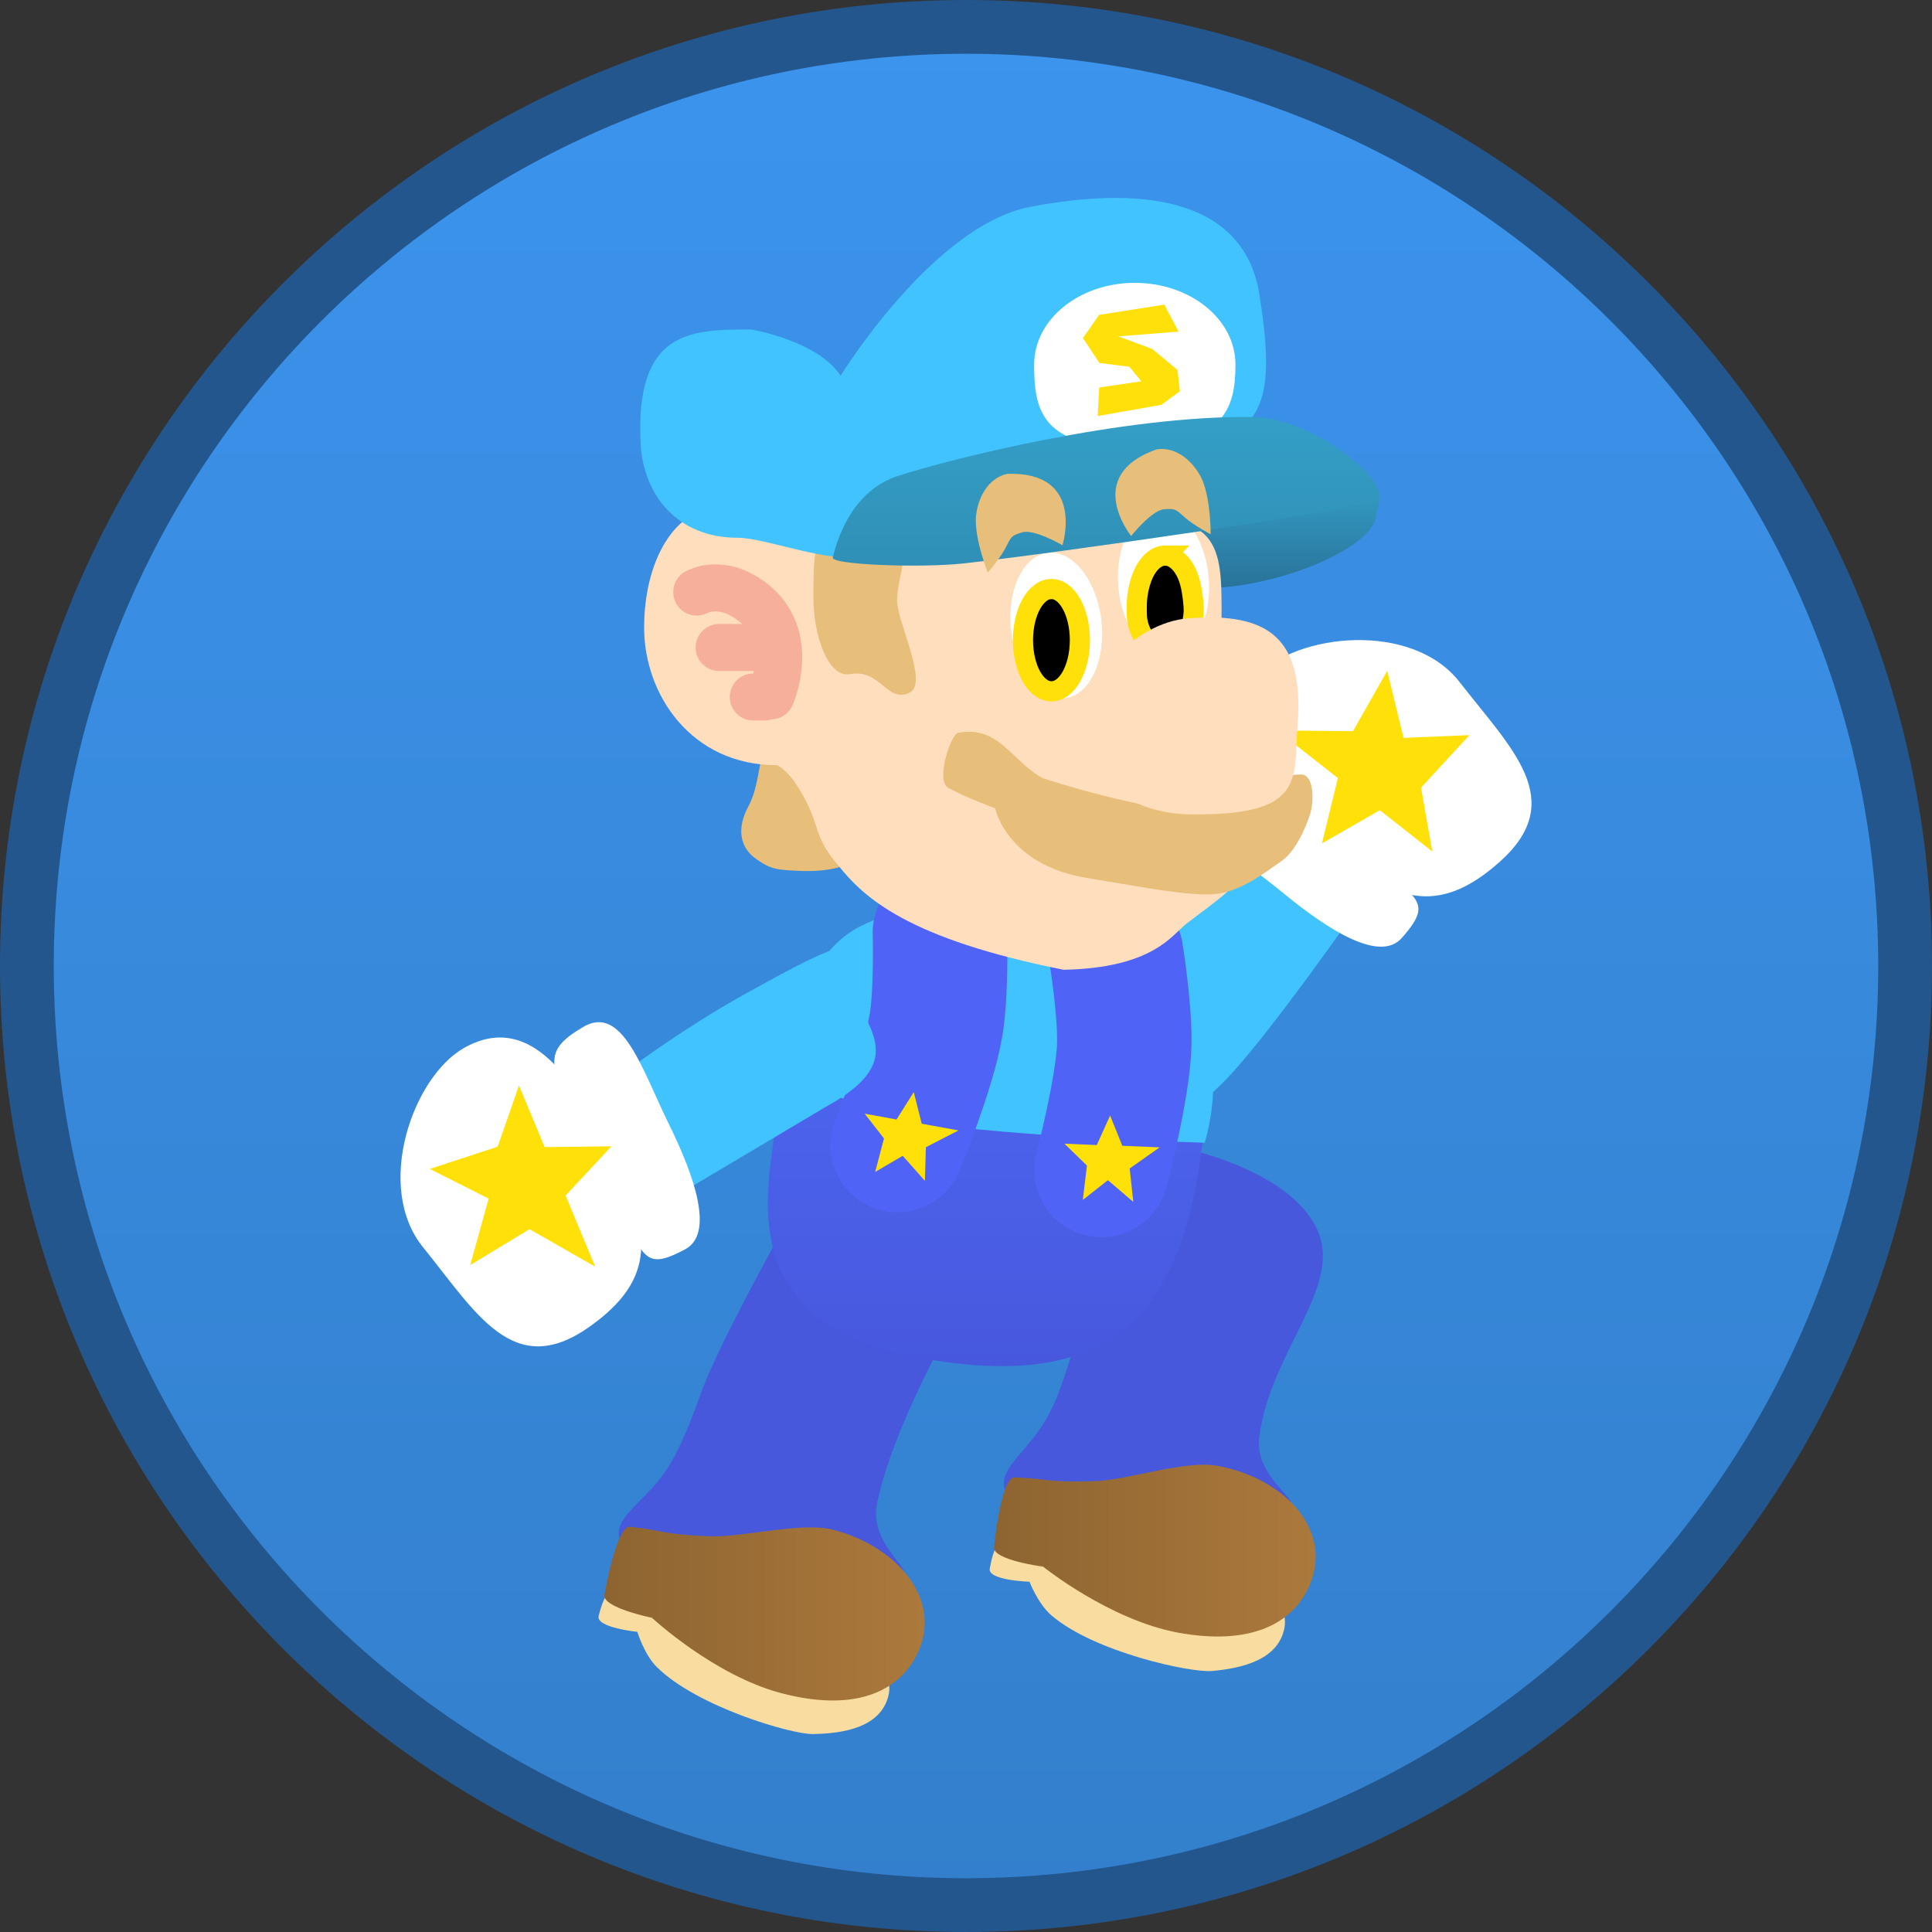 <svg version="1.1" xmlns="http://www.w3.org/2000/svg" xmlns:xlink="http://www.w3.org/1999/xlink" width="143.734" height="143.734" viewBox="0,0,143.734,143.734"><rect x="0" y="0" width="143.734" height="143.734" fill="#333333" stroke="none"/><defs><linearGradient x1="240" y1="110.133" x2="240" y2="249.867" gradientUnits="userSpaceOnUse" id="color-1"><stop offset="0" stop-color="#3c94ed"/><stop offset="1" stop-color="#337fcc"/></linearGradient><linearGradient x1="242.081" y1="223.492" x2="266.012" y2="223.492" gradientUnits="userSpaceOnUse" id="color-2"><stop offset="0" stop-color="#8d6431"/><stop offset="1" stop-color="#ac793c"/></linearGradient><linearGradient x1="213.095" y1="228.178" x2="236.93" y2="228.178" gradientUnits="userSpaceOnUse" id="color-3"><stop offset="0" stop-color="#8d6431"/><stop offset="1" stop-color="#ac793c"/></linearGradient><linearGradient x1="241.573" y1="176.312" x2="241.573" y2="209.771" gradientUnits="userSpaceOnUse" id="color-4"><stop offset="0" stop-color="#4f6af7"/><stop offset="1" stop-color="#4758dd"/></linearGradient><linearGradient x1="262.531" y1="143.709" x2="262.531" y2="151.888" gradientUnits="userSpaceOnUse" id="color-5"><stop offset="0" stop-color="#349fc7"/><stop offset="1" stop-color="#297299"/></linearGradient><linearGradient x1="250.421" y1="139.153" x2="250.421" y2="150.212" gradientUnits="userSpaceOnUse" id="color-6"><stop offset="0" stop-color="#349fc7"/><stop offset="1" stop-color="#308fb6"/></linearGradient></defs><g transform="translate(-168.133,-108.133)"><g data-paper-data="{&quot;isPaintingLayer&quot;:true}" fill-rule="nonzero" stroke-linejoin="miter" stroke-miterlimit="10" stroke-dasharray="" stroke-dashoffset="0" style="mix-blend-mode: normal"><path d="M240,110.133c19.275,0 36.744,7.827 49.39,20.477c12.65,12.646 20.477,30.114 20.477,49.39c0,19.275 -7.827,36.744 -20.477,49.39c-12.646,12.65 -30.115,20.477 -49.39,20.477c-19.275,0 -36.744,-7.827 -49.39,-20.477c-12.65,-12.646 -20.477,-30.114 -20.477,-49.39c0,-19.275 7.827,-36.744 20.477,-49.39c12.646,-12.65 30.115,-20.477 49.39,-20.477z" data-paper-data="{&quot;origPos&quot;:null}" id="ID0.4039921844378114" fill="url(#color-1)" stroke="#23568d" stroke-width="4" stroke-linecap="butt"/><g data-paper-data="{&quot;origPos&quot;:null}"><g data-paper-data="{&quot;origPos&quot;:null,&quot;origRot&quot;:0}" stroke="none" stroke-linecap="butt"><g data-paper-data="{&quot;origPos&quot;:null,&quot;index&quot;:null,&quot;origRot&quot;:0}" stroke-width="0"><path d="M249.559,191.097c-2.427,-2.181 -0.856,-8.487 3.137,-12.932c3.993,-4.445 8.453,-8.074 8.453,-8.074l7.36,6.46c0,0 -5.394,7.715 -8.605,11.291c-3.993,4.445 -7.917,5.436 -10.344,3.255z" data-paper-data="{&quot;origRot&quot;:0,&quot;origPos&quot;:null}" fill="#41c3ff"/><g data-paper-data="{&quot;origPos&quot;:null}" fill="#ffffff"><path d="M267.251,171.359c-4.46,-3.651 -9.774,-8.416 -5.658,-12.883c2.986,-3.241 11.596,-4.149 15.131,0.403c3.857,4.968 8.091,8.779 3.017,13.339c-4.738,4.258 -8.03,2.792 -12.489,-0.859z" data-paper-data="{&quot;origRot&quot;:0,&quot;origPos&quot;:null}"/><path d="M263.603,174.576c-3.439,-2.823 -7.914,-5.374 -5.538,-7.839c2.658,-2.758 3.409,-1.847 8.915,2.905c6.273,5.414 8.217,5.1 5.45,8.265c-1.616,1.848 -5.389,-0.507 -8.828,-3.33z" data-paper-data="{&quot;origRot&quot;:0,&quot;origPos&quot;:null}"/></g></g><path d="M277.453,162.823l-3.601,3.909l0.839,4.749l-3.904,-3.073l-4.31,2.476l1.19,-4.861l-4.506,-3.546l5.629,0.054l2.549,-4.487l1.213,4.987z" data-paper-data="{&quot;origPos&quot;:null,&quot;origRot&quot;:0}" fill="#ffe008" stroke-width="NaN"/></g><g data-paper-data="{&quot;origPos&quot;:null,&quot;origRot&quot;:0}" stroke="none" stroke-width="0" stroke-linecap="butt"><path d="M261.821,215.021c-0.353,2.783 2.566,4.432 2.355,5.033c-0.85,2.432 -2.363,3.979 -6.729,4.399c-5.409,0.519 -9.386,-0.562 -13.5,-4.111c-2.802,-2.418 0.249,-3.505 2.072,-6.726c0.654,-1.156 1.267,-2.712 2.166,-5.925c1.125,-4.018 6.104,-14.545 6.104,-14.545c0,0 9.293,1.385 11.767,6.306c2.163,4.302 -3.418,9.138 -4.234,15.57z" data-paper-data="{&quot;origPos&quot;:null}" fill="#4758dd"/><path d="M263.695,229.216c-0.431,2.354 -3.029,3.025 -5.413,3.234c-1.562,0.137 -8.738,-1.394 -11.934,-4.145c-0.992,-0.854 -1.625,-2.497 -1.625,-2.497c0,0 -3.125,-0.098 -2.956,-0.976c0.135,-0.697 0.335,-1.889 1.078,-2.128c3.198,-1.027 10.096,0.239 13.4,0.843c4.535,0.83 7.871,3.368 7.45,5.669z" data-paper-data="{&quot;origPos&quot;:null}" fill="#f8dca0"/><path d="M265.374,226.467c-1.329,2.604 -4.447,4.07 -9.575,3.132c-5.127,-0.938 -10.068,-4.915 -10.068,-4.915c0,0 -3.748,-0.484 -3.649,-1.45c0.205,-2 0.758,-5.222 1.523,-5.191c2.825,0.116 2.237,0.393 5.98,0.282c2.423,-0.072 6.725,-1.581 9.11,-1.145c5.127,0.938 8.867,4.999 6.679,9.288z" data-paper-data="{&quot;origPos&quot;:null}" fill="url(#color-2)"/></g><g data-paper-data="{&quot;origPos&quot;:null,&quot;origRot&quot;:0}" stroke="none" stroke-width="0" stroke-linecap="butt"><path d="M233.379,220.011c-0.552,2.75 2.24,4.605 1.987,5.19c-1.023,2.365 -2.643,3.799 -7.028,3.903c-5.432,0.129 -9.321,-1.236 -13.17,-5.072c-2.621,-2.613 0.501,-3.478 2.55,-6.56c0.736,-1.106 1.458,-2.614 2.587,-5.754c1.411,-3.926 7.134,-14.068 7.134,-14.068c0,0 4.367,1.09 7.205,2.407c2.24,1.04 5.652,4.227 5.652,4.227c0,0 -5.642,9.37 -6.918,15.727z" data-paper-data="{&quot;origPos&quot;:null}" fill="#4758dd"/><path d="M234.227,234.304c-0.599,2.317 -3.239,2.799 -5.632,2.836c-1.568,0.024 -8.615,-2.019 -11.605,-4.993c-0.928,-0.923 -1.441,-2.608 -1.441,-2.608c0,0 -3.11,-0.322 -2.878,-1.186c0.184,-0.685 0.47,-1.86 1.228,-2.045c3.263,-0.794 10.052,0.965 13.304,1.805c4.464,1.154 7.608,3.925 7.023,6.19z" data-paper-data="{&quot;origPos&quot;:null}" fill="#f8dca0"/><path d="M236.099,231.683c-1.513,2.502 -4.729,3.739 -9.775,2.434c-5.047,-1.305 -9.689,-5.627 -9.689,-5.627c0,0 -3.703,-0.752 -3.535,-1.709c0.349,-1.98 1.132,-5.154 1.893,-5.068c2.81,0.319 2.203,0.553 5.944,0.712c2.422,0.103 6.822,-1.093 9.169,-0.487c5.047,1.305 8.485,5.624 5.993,9.744z" data-paper-data="{&quot;origPos&quot;:null}" fill="url(#color-3)"/></g><g data-paper-data="{&quot;origPos&quot;:null,&quot;origRot&quot;:0}"><path d="M257.552,193.49c-1.621,12.898 -7.143,17.831 -19.845,15.863c-13.308,-2.062 -12.972,-9.806 -12.08,-15.98c0.968,-6.698 1.194,-12.263 6.976,-15.779c4.308,-2.62 8.273,-0.531 13.263,0.19c9.227,1.333 13.275,3.063 11.686,15.706z" data-paper-data="{&quot;origPos&quot;:null}" fill="url(#color-4)" stroke="none" stroke-width="0" stroke-linecap="butt"/><path d="M257.756,193.148c0,0 -10.652,-0.299 -18.073,-1.123c-6.806,-0.756 -13.311,-4.032 -13.311,-4.032c0,0 0.612,-8.468 5.926,-11.027c3.477,-1.674 7.141,-1.858 11.735,-1.306c4.594,0.552 9.368,2.681 11.403,4.881c4.806,5.197 2.32,12.608 2.32,12.608z" data-paper-data="{&quot;origPos&quot;:null}" fill="#41c3ff" stroke="none" stroke-width="0" stroke-linecap="butt"/><path d="M251.169,179.104c0,0 0.7,4.344 0.601,6.88c-0.127,3.258 -1.688,9.189 -1.688,9.189" data-paper-data="{&quot;origPos&quot;:null,&quot;origRot&quot;:0}" fill="none" stroke="#5063f7" stroke-width="10" stroke-linecap="round"/><path d="M238.058,177.524c0,0 0.133,4.398 -0.292,6.9c-0.546,3.215 -2.859,8.894 -2.859,8.894" data-paper-data="{&quot;origPos&quot;:null}" fill="none" stroke="#5063f7" stroke-width="10" stroke-linecap="round"/><path d="M233.243,195.32l0.656,-2.489l-1.435,-1.843l2.367,0.432l1.284,-2.036l0.591,2.35l2.732,0.498l-2.422,1.251l-0.075,2.498l-1.648,-1.86z" data-paper-data="{&quot;origPos&quot;:null,&quot;origRot&quot;:0}" fill="#ffe008" stroke="none" stroke-width="NaN" stroke-linecap="butt"/><path d="M248.691,197.403l0.308,-2.555l-1.674,-1.628l2.404,0.102l0.992,-2.193l0.909,2.247l2.774,0.117l-2.227,1.572l0.269,2.485l-1.888,-1.616z" data-paper-data="{&quot;origPos&quot;:null,&quot;origRot&quot;:0}" fill="#ffe008" stroke="none" stroke-width="NaN" stroke-linecap="butt"/></g><g data-paper-data="{&quot;origPos&quot;:null,&quot;origRot&quot;:0}" stroke="none" stroke-linecap="butt"><g data-paper-data="{&quot;origPos&quot;:null}" stroke-width="0"><path d="M218.682,196.949l-4.614,-8.638c0,0 4.55,-3.516 9.787,-6.391c5.238,-2.876 11.736,-6.652 8.089,0.812c1.57,2.86 2.781,4.921 -2.457,7.796z" data-paper-data="{&quot;origRot&quot;:0,&quot;origPos&quot;:null}" fill="#41c3ff"/><g data-paper-data="{&quot;origPos&quot;:null}" fill="#ffffff"><path d="M211.904,206.897c-5.596,3.903 -8.343,-1.089 -12.301,-5.976c-3.627,-4.479 -0.782,-12.655 3.054,-14.825c5.288,-2.991 8.717,3.27 11.256,8.444c2.539,5.174 3.216,8.713 -2.009,12.357z" data-paper-data="{&quot;origRot&quot;:0,&quot;origPos&quot;:null}"/><path d="M219.108,201.076c-3.712,1.973 -2.963,0.151 -6.806,-7.19c-3.373,-6.444 -4.089,-7.382 -0.798,-9.343c2.942,-1.752 4.406,3.186 6.372,7.178c1.966,3.992 3.399,8.202 1.232,9.354z" data-paper-data="{&quot;origRot&quot;:0,&quot;origPos&quot;:null}"/></g></g><path d="M200.108,195.097l5.05,-1.655l1.585,-4.555l1.909,4.587l4.97,-0.059l-3.41,3.663l2.203,5.293l-4.887,-2.793l-4.414,2.674l1.374,-4.945z" data-paper-data="{&quot;origPos&quot;:null,&quot;origRot&quot;:0}" fill="#ffe008" stroke-width="NaN"/></g><path d="M270.483,146.609c-0.349,2.329 -7.299,5.279 -12.768,5.279c-4.407,0 -3.315,-4.147 -3.315,-6.384c0,-2.238 8.637,-1.75 13.044,-1.75c4.407,0 3.264,1.347 3.039,2.854z" data-paper-data="{&quot;origPos&quot;:null}" fill="url(#color-5)" stroke="none" stroke-width="0" stroke-linecap="butt"/><path d="M224.347,172.011c-1.156,-0.84 -1.438,-2.233 -0.525,-3.914c1.059,-1.95 0.664,-5.045 1.82,-4.205c0,0 4.44,0.627 4.783,2.403c0,0 1.873,5.13 1.105,5.95c0,0 -1.094,0.811 -3.945,0.677c-1.545,-0.073 -2.082,-0.072 -3.237,-0.912z" data-paper-data="{&quot;origRot&quot;:0,&quot;origPos&quot;:null}" fill="#e7be7a" stroke="none" stroke-width="0" stroke-linecap="butt"/><path d="M228.485,148.01c2.648,0.618 22.862,-1.331 26.418,-1.133c5.262,0.292 3.807,5.042 4.179,10.299c0.427,6.044 4.643,8.797 2.525,14.474c-0.816,2.189 -3.42,3.795 -5.255,5.241c-1.041,0.82 -2.463,3.254 -9.085,3.39c-11.612,-2.314 -14.845,-5.355 -16.796,-7.794c-2.018,-2.328 -1.177,-3.089 -3.126,-6.04c-0.597,-0.905 -1.306,-1.387 -1.425,-1.387c-6.366,0 -9.866,-5.259 -9.866,-10.231c0,-4.972 2.272,-9.003 5.832,-9.003c3.56,0 5.678,1.97 6.599,2.185z" data-paper-data="{&quot;origPos&quot;:null}" fill="#ffdebd" stroke="none" stroke-width="0" stroke-linecap="butt"/><path d="M258.062,151.206c0.216,3.001 -1.116,5.543 -2.976,5.677c-1.86,0.134 -3.543,-2.19 -3.759,-5.191c-0.216,-3.001 1.116,-5.543 2.976,-5.677c1.86,-0.134 3.543,2.19 3.759,5.191z" data-paper-data="{&quot;origPos&quot;:null,&quot;origRot&quot;:0}" fill="#ffffff" stroke="none" stroke-width="0" stroke-linecap="butt"/><path d="M234.875,152.813c0,1.601 2.368,6.153 0.928,6.853c-1.675,0.814 -2.175,-1.801 -4.418,-1.381c-1.666,0.312 -2.736,-2.935 -2.736,-5.647c0,-2.712 -0.01,-5.339 1.684,-5.402c7.132,-0.263 4.543,2.865 4.543,5.577z" data-paper-data="{&quot;origPos&quot;:null}" fill="#e7be7a" stroke="none" stroke-width="0" stroke-linecap="butt"/><path d="M250.068,154.279c0.35,2.988 -0.867,5.587 -2.719,5.804c-1.852,0.217 -3.637,-2.029 -3.988,-5.018c-0.35,-2.988 0.867,-5.587 2.719,-5.804c1.852,-0.217 3.637,2.029 3.988,5.018z" data-paper-data="{&quot;origPos&quot;:null,&quot;origRot&quot;:0}" fill="#ffffff" stroke="none" stroke-width="0" stroke-linecap="butt"/><path d="M246.356,151.954c0.584,0 1.114,0.427 1.497,1.115c0.383,0.689 0.621,1.64 0.621,2.691c0,1.05 -0.238,2.002 -0.621,2.691c-0.384,0.689 -0.913,1.115 -1.497,1.115c-0.584,0 -1.114,-0.427 -1.497,-1.115c-0.383,-0.689 -0.621,-1.64 -0.621,-2.691c0,-1.05 0.238,-2.002 0.621,-2.691c0.384,-0.689 0.913,-1.115 1.497,-1.115z" data-paper-data="{&quot;origPos&quot;:null}" id="ID0.2989244391210377" fill="#000000" stroke="#ffe008" stroke-width="1.5" stroke-linecap="butt"/><path d="M254.819,149.467c0.584,0 1.114,0.427 1.497,1.115c0.383,0.689 0.54,1.612 0.621,2.691c0.133,1.784 -1.288,3.982 -1.729,4.133c-0.771,0.16 -1.338,-0.784 -1.954,-1.801c-0.616,-1.016 -0.547,-1.685 -0.552,-2.333c-0.008,-0.921 0.238,-2.002 0.621,-2.691c0.384,-0.689 0.913,-1.115 1.497,-1.115z" data-paper-data="{&quot;origPos&quot;:null}" id="ID0.2989244391210377" fill="#000000" stroke="#ffe008" stroke-width="1.5" stroke-linecap="round"/><path d="M261.823,130.019c1.471,9.174 -0.302,9.696 -5.231,12.632c-7.182,4.279 -16.576,3.413 -24.248,6.736c-2.014,0.873 -7.148,-1.247 -9.343,-1.247c-4.49,0 -7.023,-3.209 -7.209,-7.031c-0.409,-8.43 3.742,-8.463 8.232,-8.463c0,0 4.941,0.819 6.648,3.44c0,0 6.874,-11.184 14.12,-12.566c9.328,-1.779 15.975,-0.09 17.032,6.498z" data-paper-data="{&quot;origPos&quot;:null}" fill="#41c3ff" stroke="none" stroke-width="0" stroke-linecap="butt"/><path d="M260.047,135.252c0,3.356 -0.898,5.881 -7.489,6.077c-6.958,0.207 -7.489,-2.721 -7.489,-6.077c0,-3.356 3.353,-6.077 7.489,-6.077c4.136,0 7.489,2.721 7.489,6.077z" data-paper-data="{&quot;origPos&quot;:null}" fill="#ffffff" stroke="none" stroke-width="0" stroke-linecap="butt"/><path d="M270.728,145.32c-0.123,0.527 -24.151,3.99 -30.877,4.727c-3.269,0.358 -9.883,0.097 -9.76,-0.43c0.454,-1.948 1.722,-5.061 4.849,-6.077c3.78,-1.228 16.755,-4.53 26.459,-4.382c3.967,0.061 9.783,4.214 9.329,6.162z" data-paper-data="{&quot;origPos&quot;:null}" fill="url(#color-6)" stroke="none" stroke-width="0" stroke-linecap="butt"/><path d="M249.798,139.083l0.116,-2.123l3.129,-0.457l-0.891,-1.086l-2.226,-0.279l-1.224,-1.85l1.2,-1.73l4.849,-0.761l1.064,2.008l-4.497,0.351l2.536,0.939l1.881,1.558l0.178,1.588l-1.381,1.012z" data-paper-data="{&quot;origPos&quot;:null,&quot;origRot&quot;:0}" fill="#ffe008" stroke="none" stroke-width="0" stroke-linecap="butt"/><path d="M258.409,174.654c-1.975,0.124 -4.816,-0.445 -9.422,-1.205c-5.972,-0.986 -6.82,-5.185 -6.82,-5.185c0,0 -2.238,-0.818 -3.484,-1.519c-0.975,-0.549 0.2,-3.99 0.724,-4.09c3.053,-0.584 3.963,2.107 6.309,3.374c0,0 7.846,2.583 11.512,2.374c0,0 5.917,-2.769 7.751,-2.648c0.91,0.06 0.916,1.966 0.629,2.929c0,0 -0.796,2.578 -2.1,3.482c-1.305,0.903 -3.125,2.364 -5.1,2.488z" data-paper-data="{&quot;origPos&quot;:null}" fill="#e7be7a" stroke="none" stroke-width="0" stroke-linecap="butt"/><path d="M264.67,162.038c-0.307,4.063 0.692,6.829 -8.134,6.676c-4.068,-0.071 -7.98,-2.613 -7.98,-6.215c0,-3.602 3.924,-8.048 7.98,-8.364c5.91,-0.46 8.625,1.404 8.134,7.903z" data-paper-data="{&quot;origPos&quot;:null}" fill="#ffdebd" stroke="none" stroke-width="0" stroke-linecap="butt"/><g data-paper-data="{&quot;origPos&quot;:null}" fill="none" stroke="#f6b09a" stroke-width="3.5" stroke-linecap="round"><path d="M219.967,152.181c0,0 1.819,-1.062 4.147,0.736c3.338,2.579 1.378,6.981 1.378,6.981" data-paper-data="{&quot;origPos&quot;:null}"/><path d="M225.316,156.303h-3.683" data-paper-data="{&quot;origPos&quot;:null}"/><path d="M224.965,159.986h-0.789" data-paper-data="{&quot;origPos&quot;:null}"/></g><path d="M244.156,147.743c-0.845,0.252 -0.805,0.371 -1.214,1.151c-0.423,0.805 -1.318,1.841 -1.318,1.841c0,0 -0.895,-2.227 -0.895,-3.879c0,-1.122 0.61,-3.078 2.339,-3.47c5.851,-0.197 4.109,5.31 4.109,5.31c0,0 -2.135,-1.242 -3.021,-0.953z" data-paper-data="{&quot;origPos&quot;:null}" fill="#e7be7a" stroke="none" stroke-width="0" stroke-linecap="butt"/><path d="M254.752,146.02c-0.931,0.055 -2.465,1.99 -2.465,1.99c0,0 -3.631,-4.493 1.889,-6.444c1.754,-0.266 3.035,1.333 3.444,2.378c0.603,1.539 0.582,3.938 0.582,3.938c0,0 -1.211,-0.639 -1.899,-1.234c-0.666,-0.577 -0.673,-0.702 -1.551,-0.629z" data-paper-data="{&quot;origPos&quot;:null,&quot;index&quot;:null,&quot;origRot&quot;:0}" fill="#e7be7a" stroke="none" stroke-width="0" stroke-linecap="butt"/></g></g></g></svg>